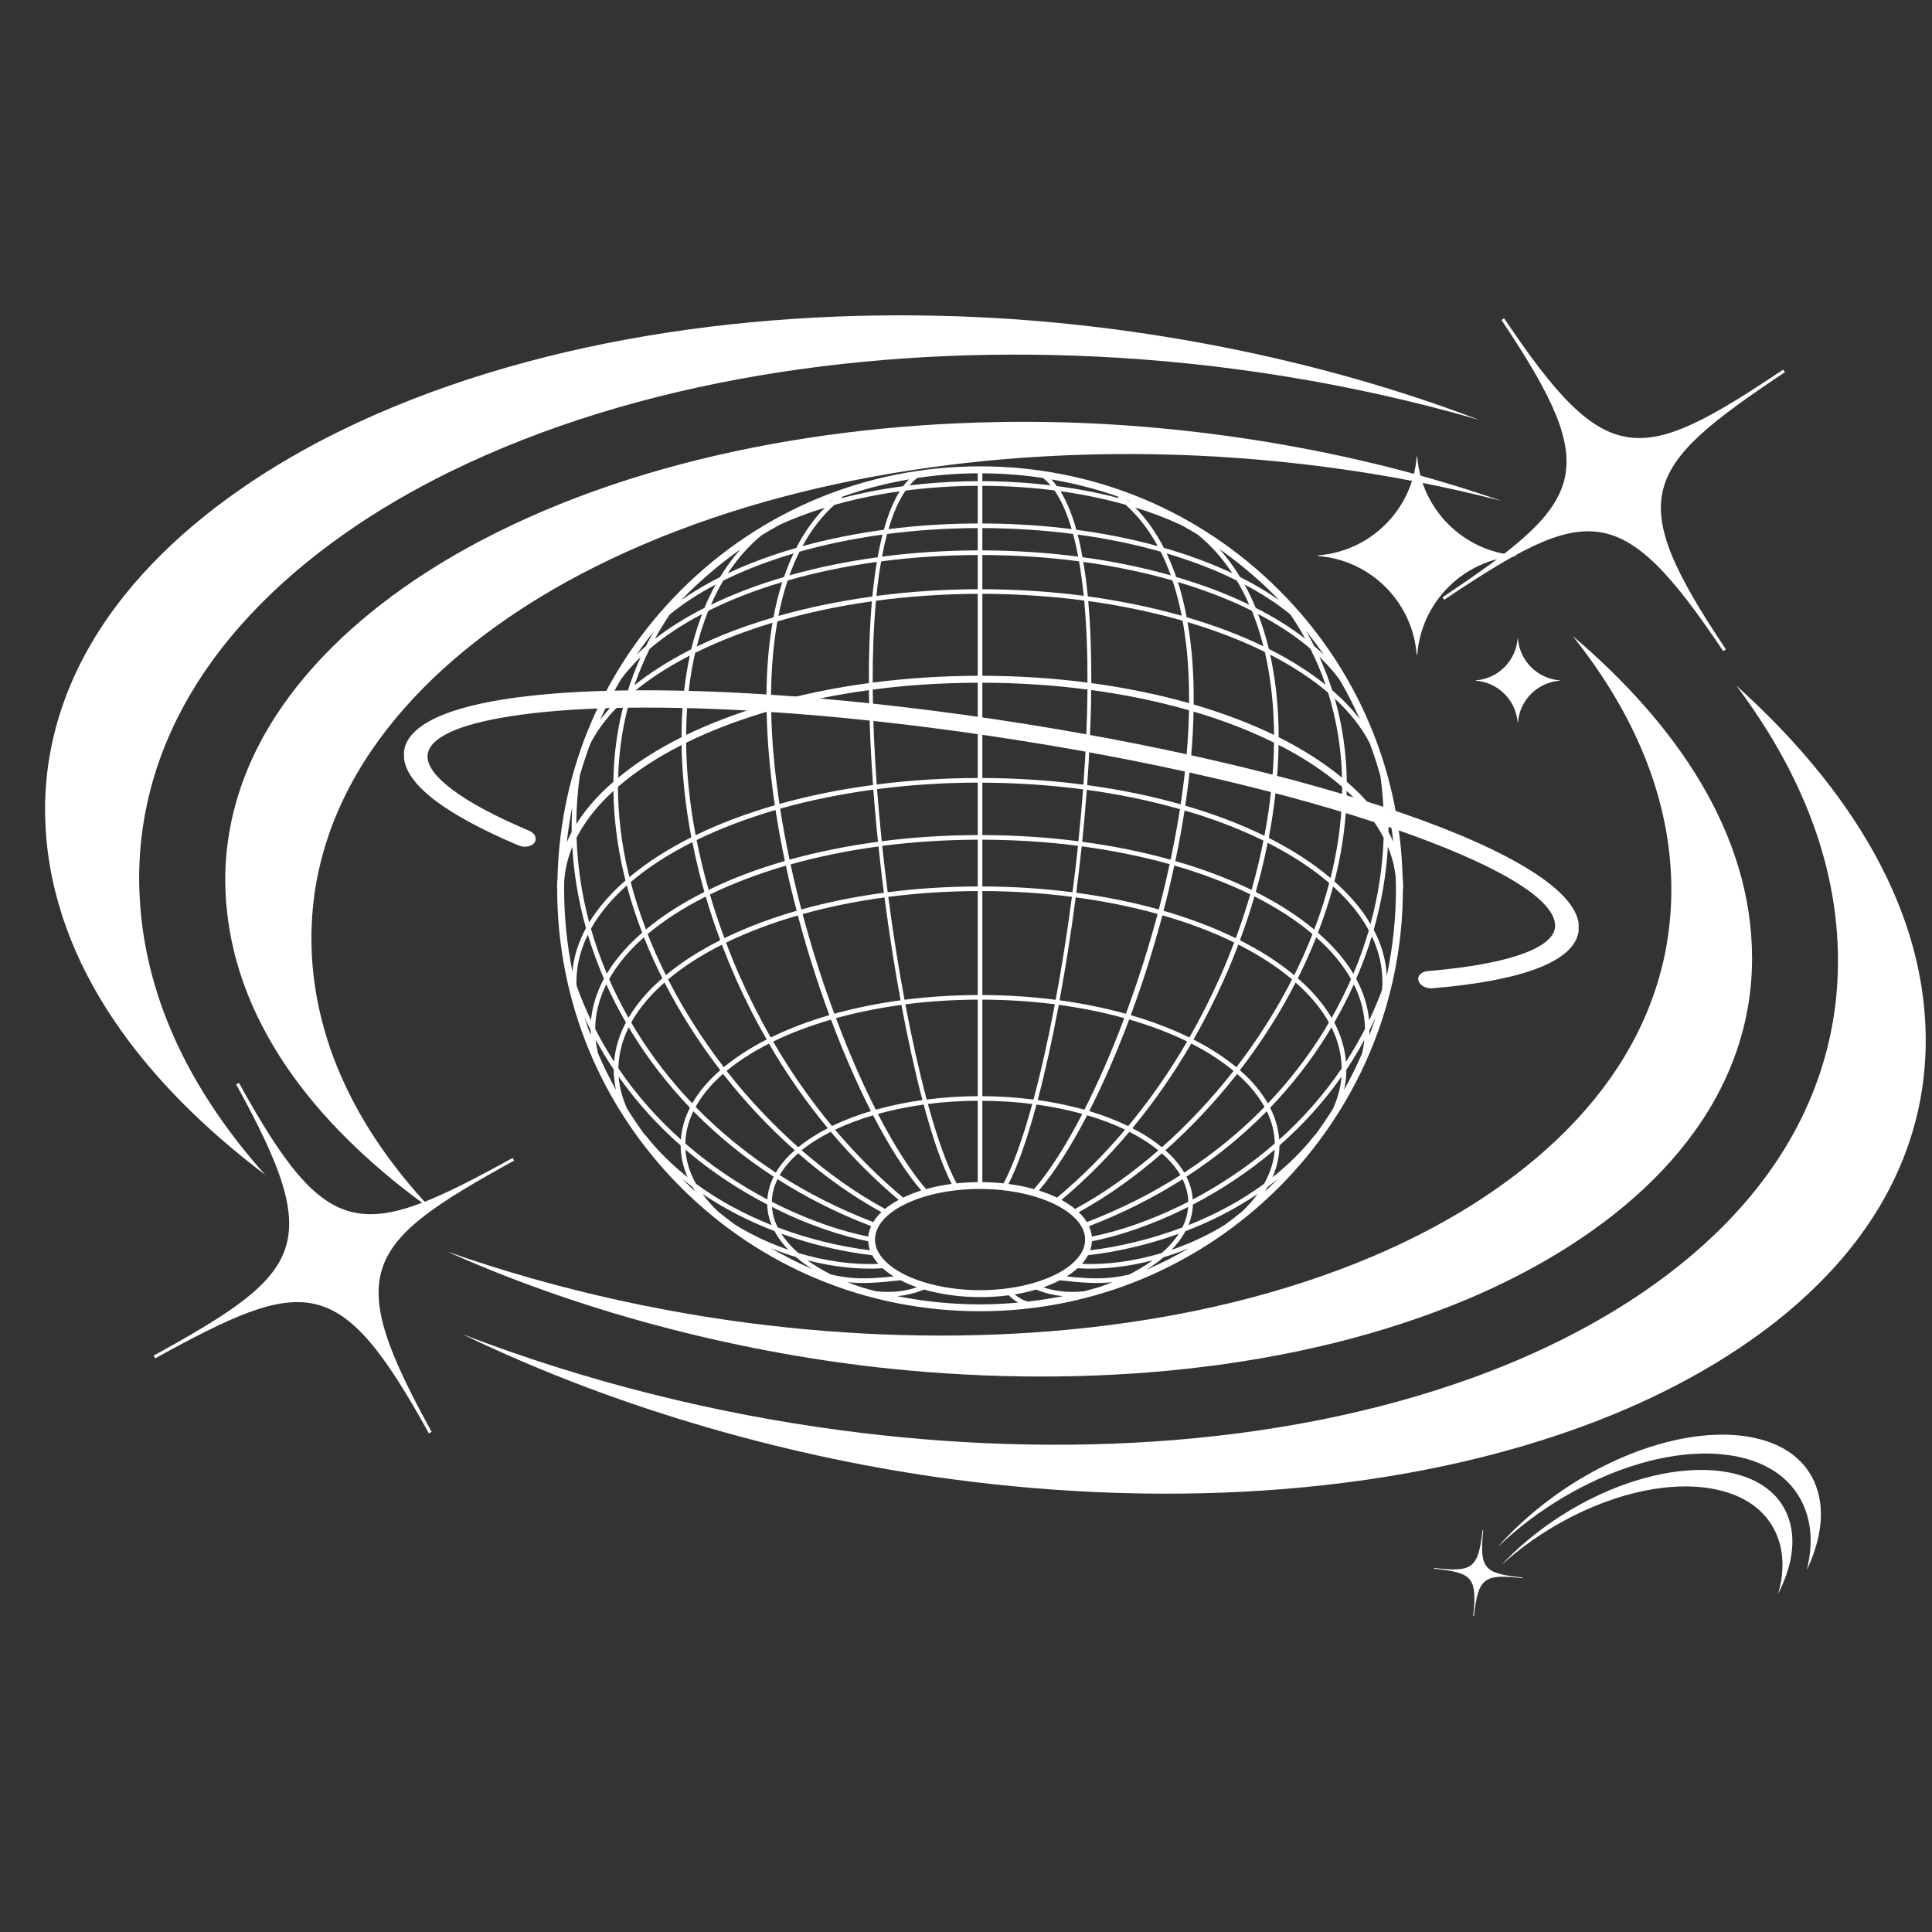 <svg xmlns="http://www.w3.org/2000/svg" xmlns:xlink="http://www.w3.org/1999/xlink" width="500" zoomAndPan="magnify" viewBox="0 0 375 375" height="500" preserveAspectRatio="xMidYMid meet" version="1.0"><rect x="0" y="0" width="375" height="375" fill="#333333" stroke="none"/><defs><clipPath id="14acac010c"><path d="M 108 90 L 273 90 L 273 254.711 L 108 254.711 Z M 108 90 " clip-rule="nonzero"/></clipPath><clipPath id="b3f451a179"><path d="M 78.414 133 L 306.414 133 L 306.414 192 L 78.414 192 Z M 78.414 133 " clip-rule="nonzero"/></clipPath><clipPath id="4e5cf7150d"><path d="M 255 88.211 L 295 88.211 L 295 128 L 255 128 Z M 255 88.211 " clip-rule="nonzero"/></clipPath><clipPath id="87c73f6eac"><path d="M 86 123.223 L 341 123.223 L 341 268 L 86 268 Z M 86 123.223 " clip-rule="nonzero"/></clipPath><clipPath id="d78dfc3a46"><path d="M 29.258 210 L 100 210 L 100 279 L 29.258 279 Z M 29.258 210 " clip-rule="nonzero"/></clipPath><clipPath id="cacf07108f"><path d="M 43 81 L 292 81 L 292 235 L 43 235 Z M 43 81 " clip-rule="nonzero"/></clipPath><clipPath id="b139c07a05"><path d="M 0 72.004 L 344.488 42.48 L 358.961 211.359 L 14.477 240.887 Z M 0 72.004 " clip-rule="nonzero"/></clipPath><clipPath id="93764e4129"><path d="M 358.969 211.582 L 14.48 241.109 L 0.008 72.227 L 344.496 42.703 Z M 358.969 211.582 " clip-rule="nonzero"/></clipPath><clipPath id="2eef85a9eb"><path d="M 358.969 211.582 L 14.48 241.109 L 0.008 72.227 L 344.496 42.703 Z M 358.969 211.582 " clip-rule="nonzero"/></clipPath><clipPath id="91ced918ea"><path d="M 279 61 L 347 61 L 347 127 L 279 127 Z M 279 61 " clip-rule="nonzero"/></clipPath><clipPath id="c7a8b70381"><path d="M 0 72.004 L 344.488 42.48 L 358.961 211.359 L 14.477 240.887 Z M 0 72.004 " clip-rule="nonzero"/></clipPath><clipPath id="f3222f639b"><path d="M 358.969 211.582 L 14.48 241.109 L 0.008 72.227 L 344.496 42.703 Z M 358.969 211.582 " clip-rule="nonzero"/></clipPath><clipPath id="444043643f"><path d="M 358.969 211.582 L 14.48 241.109 L 0.008 72.227 L 344.496 42.703 Z M 358.969 211.582 " clip-rule="nonzero"/></clipPath><clipPath id="bf49313ec2"><path d="M 8 61 L 288 61 L 288 229 L 8 229 Z M 8 61 " clip-rule="nonzero"/></clipPath><clipPath id="18917b61fa"><path d="M 0 72.004 L 344.488 42.48 L 358.961 211.359 L 14.477 240.887 Z M 0 72.004 " clip-rule="nonzero"/></clipPath><clipPath id="b0f68f4145"><path d="M 358.969 211.582 L 14.48 241.109 L 0.008 72.227 L 344.496 42.703 Z M 358.969 211.582 " clip-rule="nonzero"/></clipPath><clipPath id="5084aeac0e"><path d="M 358.969 211.582 L 14.48 241.109 L 0.008 72.227 L 344.496 42.703 Z M 358.969 211.582 " clip-rule="nonzero"/></clipPath><clipPath id="cd844cf771"><path d="M 291 285 L 348 285 L 348 310 L 291 310 Z M 291 285 " clip-rule="nonzero"/></clipPath><clipPath id="3d608c694c"><path d="M 275.758 298.633 L 344.938 269.664 L 359.133 303.562 L 289.949 332.531 Z M 275.758 298.633 " clip-rule="nonzero"/></clipPath><clipPath id="787d5cda9a"><path d="M 289.941 332.508 L 359.121 303.543 L 344.93 269.645 L 275.746 298.609 Z M 289.941 332.508 " clip-rule="nonzero"/></clipPath><clipPath id="bb6242e9e2"><path d="M 289.941 332.508 L 359.121 303.543 L 344.93 269.645 L 275.746 298.609 Z M 289.941 332.508 " clip-rule="nonzero"/></clipPath><clipPath id="df9c716f39"><path d="M 278 296 L 296 296 L 296 314 L 278 314 Z M 278 296 " clip-rule="nonzero"/></clipPath><clipPath id="a47f988a57"><path d="M 275.758 298.633 L 344.938 269.664 L 359.133 303.562 L 289.949 332.531 Z M 275.758 298.633 " clip-rule="nonzero"/></clipPath><clipPath id="6ddeed6cff"><path d="M 289.941 332.508 L 359.121 303.543 L 344.93 269.645 L 275.746 298.609 Z M 289.941 332.508 " clip-rule="nonzero"/></clipPath><clipPath id="6437e8877b"><path d="M 289.941 332.508 L 359.121 303.543 L 344.93 269.645 L 275.746 298.609 Z M 289.941 332.508 " clip-rule="nonzero"/></clipPath><clipPath id="4144a9e535"><path d="M 290 278 L 354 278 L 354 305 L 290 305 Z M 290 278 " clip-rule="nonzero"/></clipPath><clipPath id="6071da33c4"><path d="M 275.758 298.633 L 344.938 269.664 L 359.133 303.562 L 289.949 332.531 Z M 275.758 298.633 " clip-rule="nonzero"/></clipPath><clipPath id="18ab9b5740"><path d="M 289.941 332.508 L 359.121 303.543 L 344.93 269.645 L 275.746 298.609 Z M 289.941 332.508 " clip-rule="nonzero"/></clipPath><clipPath id="fe50a4ea1a"><path d="M 289.941 332.508 L 359.121 303.543 L 344.93 269.645 L 275.746 298.609 Z M 289.941 332.508 " clip-rule="nonzero"/></clipPath></defs><g clip-path="url(#14acac010c)"><path fill="#ffffff" d="M 111.051 156.711 C 110.984 158.297 110.938 159.898 110.961 161.496 C 110.617 162.148 110.297 162.809 110.012 163.473 C 110.262 161.188 110.617 158.926 111.051 156.711 Z M 143.715 106.633 C 142.266 108.254 140.949 110.059 139.75 112.023 C 137.016 113.395 134.5 114.879 132.215 116.48 C 135.723 112.859 139.578 109.547 143.715 106.633 Z M 248.246 116.469 C 245.961 114.867 243.434 113.371 240.703 112.012 C 239.5 110.023 238.164 108.207 236.699 106.574 C 240.449 109.215 244.004 112.184 247.309 115.484 C 247.629 115.793 247.938 116.137 248.246 116.469 Z M 269.5 161.484 C 269.535 159.863 269.488 158.262 269.41 156.664 C 269.844 158.879 270.176 161.109 270.426 163.371 C 270.152 162.742 269.844 162.102 269.5 161.484 Z M 269.18 189.379 C 269.008 186.328 268.152 183.359 266.641 180.469 C 268.152 175.156 269.078 169.754 269.387 164.352 C 270.199 166.293 270.691 168.27 270.906 170.27 C 270.918 171.012 270.953 171.766 270.953 172.52 C 270.953 178.254 270.348 183.898 269.18 189.379 Z M 245.492 231.277 C 245.688 230.992 245.859 230.695 246.027 230.398 C 246.668 229.918 247.285 229.418 247.914 228.914 C 247.711 229.121 247.516 229.348 247.309 229.555 C 246.715 230.148 246.098 230.707 245.492 231.277 Z M 132.5 228.867 C 133.129 229.383 133.758 229.898 134.398 230.375 C 134.57 230.672 134.754 230.969 134.945 231.266 C 134.34 230.695 133.734 230.137 133.141 229.555 C 132.922 229.324 132.719 229.098 132.5 228.867 Z M 119.066 153.512 C 119.137 158.766 119.797 164.156 121.102 169.664 C 121.203 170.074 121.309 170.484 121.41 170.898 C 120.68 171.535 119.98 172.188 119.316 172.852 C 117.305 174.859 115.648 176.941 114.367 179.055 C 112.914 173.629 112.094 168.121 111.91 162.605 C 113.543 159.406 115.957 156.355 119.066 153.512 Z M 114.609 144.281 C 116.172 141.266 118.449 138.41 121.34 135.762 C 119.891 140.879 119.125 146.234 119.055 151.754 C 118.266 152.438 117.512 153.137 116.801 153.832 C 114.812 155.832 113.18 157.863 111.863 159.953 C 111.875 156.801 112.105 153.66 112.539 150.543 C 113.145 148.418 113.84 146.328 114.609 144.281 Z M 126.922 122.531 C 126.371 123.48 125.848 124.453 125.355 125.434 C 124.738 125.973 124.141 126.496 123.582 127.055 C 124.645 125.504 125.754 123.984 126.922 122.531 Z M 136.73 117.996 C 133.105 119.836 129.883 121.848 127.105 124.008 C 127.984 122.395 128.957 120.82 129.996 119.277 C 132.578 117.164 135.574 115.211 138.902 113.465 C 138.113 114.902 137.383 116.41 136.73 117.996 Z M 154.027 107.434 C 153.344 108.859 152.727 110.391 152.176 112 C 149.867 112.676 147.625 113.418 145.453 114.219 C 142.801 115.211 140.32 116.262 137.988 117.395 C 138.707 115.734 139.508 114.172 140.391 112.699 C 144.492 110.664 149.078 108.895 154.027 107.434 Z M 147.75 103.949 C 148.93 103.219 150.117 102.52 151.328 101.859 C 154.039 100.613 156.977 99.504 160.086 98.555 C 157.938 100.75 156.098 103.344 154.555 106.348 C 149.773 107.73 145.305 109.387 141.27 111.281 C 143.133 108.449 145.305 105.992 147.75 103.949 Z M 161.492 97.207 C 161.289 97.254 161.082 97.312 160.875 97.379 C 161.129 97.277 161.379 97.184 161.633 97.094 C 161.586 97.129 161.539 97.164 161.492 97.207 Z M 175.316 94.375 C 171.176 94.914 167.188 95.688 163.402 96.684 C 163.426 96.602 163.438 96.512 163.426 96.43 C 167.609 94.957 171.945 93.816 176.414 93.051 C 176.023 93.449 175.66 93.895 175.316 94.375 Z M 217.059 96.66 C 213.273 95.668 209.285 94.891 205.133 94.352 C 204.801 93.883 204.449 93.449 204.07 93.051 C 208.496 93.816 212.84 94.922 217.047 96.398 C 217.023 96.488 217.023 96.57 217.059 96.66 Z M 218.922 97.164 C 218.887 97.129 218.84 97.094 218.797 97.047 C 219.047 97.152 219.309 97.242 219.562 97.344 C 219.355 97.289 219.141 97.219 218.922 97.164 Z M 242.473 117.371 C 240.141 116.25 237.66 115.188 235.02 114.207 C 232.836 113.406 230.594 112.664 228.297 111.988 C 227.746 110.379 227.117 108.859 226.434 107.41 C 231.383 108.883 235.969 110.641 240.062 112.688 C 240.953 114.16 241.754 115.727 242.473 117.371 Z M 250.441 119.242 C 251.492 120.785 252.465 122.363 253.348 123.973 C 250.566 121.824 247.355 119.812 243.73 117.988 C 243.078 116.398 242.348 114.879 241.547 113.441 C 244.875 115.199 247.859 117.129 250.441 119.242 Z M 255.082 125.398 C 254.594 124.395 254.055 123.414 253.496 122.43 C 254.695 123.949 255.852 125.492 256.938 127.066 C 256.34 126.508 255.723 125.938 255.082 125.398 Z M 263.68 153.832 C 262.961 153.125 262.207 152.438 261.418 151.742 C 261.336 146.168 260.559 140.766 259.086 135.602 C 261.977 138.273 264.254 141.152 265.844 144.203 C 266.633 146.305 267.328 148.441 267.934 150.609 C 268.367 153.707 268.586 156.812 268.598 159.941 C 267.293 157.852 265.66 155.82 263.68 153.832 Z M 260.891 172.852 C 260.297 172.246 259.656 171.664 259.004 171.09 C 259.133 170.613 259.258 170.133 259.359 169.664 C 260.676 164.156 261.336 158.766 261.395 153.523 C 261.852 153.934 262.297 154.355 262.723 154.793 C 265.246 157.305 267.191 159.922 268.562 162.594 C 268.379 168.203 267.523 173.82 266.016 179.352 C 264.711 177.121 262.996 174.953 260.891 172.852 Z M 262.688 189.016 C 261.453 186.934 259.84 184.926 257.887 182.961 C 257.223 182.309 256.535 181.68 255.816 181.039 C 256.957 178.059 257.953 175.066 258.766 172.062 C 259.27 172.531 259.77 173 260.262 173.48 C 262.562 175.773 264.367 178.152 265.684 180.574 C 264.859 183.418 263.852 186.238 262.688 189.016 Z M 268.254 192.145 C 267.488 194.199 266.652 196.164 265.75 198.062 C 265.488 195.309 264.652 192.613 263.234 189.984 C 264.414 187.266 265.43 184.523 266.277 181.738 C 267.637 184.605 268.324 187.551 268.324 190.555 C 268.324 191.082 268.301 191.617 268.254 192.145 Z M 265.832 199.922 C 266.242 199.125 266.633 198.301 267.02 197.469 C 266.633 198.645 266.23 199.797 265.797 200.961 C 265.82 200.609 265.832 200.277 265.832 199.922 Z M 230.664 237.801 C 231.211 236.5 231.496 235.176 231.543 233.805 C 236.793 231.074 242.246 227.566 247.422 223.145 C 247.273 225.395 246.566 227.625 245.355 229.781 C 240.805 233.129 235.773 235.777 230.664 237.801 Z M 222.832 246.324 C 222.762 246.344 222.695 246.379 222.625 246.391 C 223.805 245.637 224.891 244.859 225.859 244.027 C 227.52 243.535 229.164 242.941 230.766 242.289 C 228.195 243.773 225.551 245.125 222.832 246.324 Z M 154.508 243.992 C 155.445 244.816 156.496 245.59 157.641 246.324 C 157.617 246.324 157.594 246.312 157.574 246.301 C 154.875 245.113 152.223 243.766 149.66 242.266 C 151.238 242.918 152.863 243.5 154.508 243.992 Z M 133.039 223.145 C 138.215 227.555 143.672 231.062 148.918 233.793 C 148.953 235.152 149.238 236.488 149.773 237.789 C 144.676 235.758 139.645 233.117 135.094 229.77 C 133.883 227.613 133.176 225.383 133.039 223.145 Z M 114.617 199.887 C 114.617 200.242 114.641 200.586 114.652 200.949 C 114.207 199.762 113.797 198.574 113.406 197.375 C 113.797 198.23 114.195 199.078 114.617 199.887 Z M 124.645 181.031 C 123.926 181.668 123.227 182.297 122.578 182.961 C 120.609 184.914 119.02 186.934 117.785 188.992 C 116.574 186.125 115.547 183.211 114.699 180.266 C 116.355 177.305 118.711 174.496 121.66 171.867 C 122.473 174.93 123.48 177.992 124.645 181.031 Z M 134.387 163.461 C 135.027 166.672 135.805 169.902 136.719 173.125 C 132.41 175.285 128.59 177.727 125.379 180.414 C 124.211 177.352 123.215 174.277 122.418 171.219 C 125.742 168.371 129.766 165.781 134.387 163.461 Z M 133.906 127.238 C 132.969 131.559 132.41 136.219 132.305 141.211 C 132.281 141.836 132.293 142.465 132.293 143.094 C 127.617 145.426 123.469 148.062 119.98 150.965 C 120.129 145.297 121.012 139.828 122.633 134.605 C 125.801 131.922 129.598 129.457 133.906 127.238 Z M 134.168 126.027 C 129.973 128.152 126.27 130.496 123.137 133.008 C 123.973 130.598 124.953 128.246 126.098 125.949 C 128.98 123.48 132.41 121.219 136.285 119.188 C 135.461 121.344 134.742 123.629 134.168 126.027 Z M 150.129 119.836 C 146.848 120.797 143.691 121.883 140.719 123.07 C 138.812 123.848 136.98 124.656 135.234 125.504 C 135.852 123.07 136.594 120.738 137.473 118.57 C 141.773 116.41 146.609 114.535 151.832 112.984 C 151.16 115.121 150.574 117.402 150.129 119.836 Z M 170.195 109.066 C 169.84 111.211 169.543 113.465 169.324 115.781 C 162.957 116.66 156.828 117.918 151.09 119.551 C 151.57 117.094 152.164 114.812 152.887 112.676 C 158.281 111.121 164.09 109.91 170.195 109.066 Z M 171.293 103.766 C 170.938 105.16 170.629 106.621 170.344 108.164 C 164.387 108.973 158.637 110.152 153.227 111.68 C 153.812 110.059 154.453 108.527 155.172 107.09 C 160.215 105.66 165.633 104.543 171.293 103.766 Z M 189.777 101.605 C 183.844 101.617 178.027 101.996 172.457 102.703 C 173.34 99.676 174.449 97.129 175.773 95.223 C 180.312 94.625 185 94.32 189.777 94.297 Z M 208.016 102.703 C 202.434 101.996 196.617 101.617 190.672 101.605 L 190.672 94.297 C 195.473 94.309 200.16 94.617 204.664 95.188 C 206.016 97.105 207.109 99.652 208.016 102.703 Z M 210.117 108.152 C 209.844 106.621 209.535 105.148 209.168 103.754 C 214.84 104.531 220.246 105.648 225.289 107.078 C 226.012 108.516 226.66 110.059 227.246 111.68 C 221.824 110.141 216.086 108.961 210.117 108.152 Z M 229.371 119.516 C 223.676 117.906 217.562 116.641 211.148 115.758 C 210.918 113.441 210.633 111.203 210.266 109.066 C 216.383 109.898 222.191 111.121 227.586 112.664 C 228.297 114.801 228.891 117.074 229.371 119.516 Z M 245.23 125.445 C 240.734 123.273 235.738 121.379 230.332 119.805 C 229.875 117.371 229.312 115.109 228.629 112.973 C 233.863 114.535 238.688 116.398 242.988 118.547 C 243.867 120.715 244.609 123.023 245.23 125.445 Z M 246.293 125.961 C 245.707 123.574 245 121.312 244.176 119.176 C 248.051 121.195 251.473 123.457 254.352 125.926 C 255.484 128.188 256.48 130.527 257.301 132.918 C 254.145 130.391 250.441 128.051 246.293 125.961 Z M 248.18 143.082 C 248.18 142.465 248.18 141.836 248.168 141.211 C 248.051 136.16 247.492 131.43 246.531 127.066 C 250.832 129.273 254.625 131.75 257.781 134.445 C 259.43 139.723 260.344 145.242 260.492 150.953 C 256.992 148.062 252.855 145.426 248.18 143.082 Z M 243.742 173.125 C 244.656 169.938 245.422 166.75 246.051 163.586 C 250.684 165.93 254.695 168.543 258 171.398 C 257.211 174.402 256.238 177.43 255.094 180.426 C 251.871 177.727 248.051 175.297 243.742 173.125 Z M 251.207 189.289 C 248.211 186.785 244.668 184.512 240.668 182.504 C 241.719 179.68 242.656 176.848 243.492 173.992 C 247.789 176.164 251.574 178.609 254.754 181.305 C 253.699 183.988 252.523 186.648 251.207 189.289 Z M 258.469 197.57 C 257.289 195.559 255.746 193.594 253.836 191.676 C 253.23 191.07 252.57 190.477 251.906 189.895 C 253.23 187.266 254.41 184.605 255.473 181.934 C 256.078 182.48 256.684 183.027 257.246 183.59 C 259.336 185.691 260.996 187.836 262.242 190.055 C 261.121 192.59 259.875 195.102 258.469 197.57 Z M 211.926 240.016 C 211.855 239.344 211.672 238.668 211.375 238.008 C 217.871 235.504 223.941 232.457 229.531 228.891 C 230.238 230.309 230.605 231.77 230.641 233.266 C 223.621 236.863 216.988 239.035 211.926 240.016 Z M 211.594 242.68 C 211.797 242.117 211.914 241.523 211.949 240.93 C 216.988 239.949 223.586 237.824 230.617 234.27 C 230.516 235.621 230.137 236.957 229.496 238.246 C 223.336 240.566 217.137 242.016 211.594 242.68 Z M 207.043 247.75 C 207.832 247.258 208.539 246.723 209.156 246.164 C 213.777 246.473 218.785 245.91 223.723 244.633 C 222.375 245.613 220.844 246.539 219.184 247.375 C 215.367 248.297 212.289 248.32 207.043 247.75 Z M 179.363 250.297 C 182.598 251.234 186.328 251.77 190.227 251.77 C 192.156 251.77 194.02 251.645 195.793 251.418 C 196.387 252 197.004 252.48 197.633 252.832 C 195.188 253.051 192.719 253.176 190.227 253.176 C 184.762 253.176 179.375 252.629 174.129 251.578 C 175.957 251.418 177.648 250.996 179.363 250.297 Z M 171.336 246.164 C 171.953 246.723 172.664 247.258 173.453 247.75 C 168.172 248.32 165.094 248.297 161.254 247.363 C 159.598 246.527 158.074 245.613 156.727 244.621 C 161.676 245.91 166.707 246.473 171.336 246.164 Z M 168.516 240.93 C 168.547 241.512 168.664 242.109 168.867 242.68 C 163.324 242.004 157.113 240.566 150.953 238.234 C 150.312 236.945 149.934 235.621 149.844 234.27 C 156.863 237.812 163.461 239.949 168.516 240.93 Z M 150.918 228.867 C 156.52 232.457 162.59 235.504 169.086 237.996 C 168.777 238.656 168.594 239.332 168.523 240.016 C 163.461 239.023 156.84 236.852 149.809 233.254 C 149.844 231.746 150.234 230.285 150.918 228.867 Z M 121.488 198.461 C 120.176 200.93 119.41 203.465 119.203 206.07 C 117.891 204.035 116.652 201.934 115.523 199.695 C 115.555 196.723 116.301 193.836 117.684 191.059 C 118.816 193.57 120.082 196.039 121.488 198.461 Z M 128.566 189.883 C 127.883 190.477 127.23 191.07 126.613 191.676 C 124.715 193.582 123.172 195.547 121.992 197.559 C 120.598 195.09 119.34 192.59 118.23 190.055 C 119.832 187.188 122.117 184.469 124.988 181.934 C 126.051 184.594 127.242 187.254 128.566 189.883 Z M 139.805 182.492 C 135.793 184.504 132.25 186.773 129.254 189.277 C 127.938 186.648 126.762 183.977 125.707 181.305 C 128.852 178.652 132.648 176.211 136.98 174.027 C 137.816 176.859 138.754 179.691 139.805 182.492 Z M 152.543 168.031 C 153.16 170.922 153.855 173.844 154.633 176.781 C 149.535 178.254 144.836 180.035 140.605 182.09 C 139.566 179.281 138.629 176.461 137.793 173.629 C 142.207 171.48 147.168 169.594 152.543 168.031 Z M 150.531 157.223 C 151.031 160.469 151.629 163.77 152.336 167.117 C 146.973 168.668 142 170.543 137.543 172.727 C 136.629 169.492 135.852 166.258 135.211 163.051 C 139.805 160.812 144.949 158.848 150.531 157.223 Z M 148.805 138.16 C 148.918 143.871 149.453 149.961 150.391 156.301 C 144.824 157.91 139.668 159.852 135.027 162.113 C 133.859 155.992 133.242 149.961 133.176 144.168 C 137.852 141.859 143.098 139.852 148.805 138.16 Z M 149.113 127.363 C 148.848 130.348 148.746 133.488 148.77 136.742 C 143.145 138.387 137.906 140.375 133.188 142.648 C 133.188 142.18 133.188 141.699 133.199 141.23 C 133.312 136.035 133.906 131.168 134.934 126.715 C 139.453 124.484 144.48 122.52 149.945 120.875 C 149.594 122.945 149.305 125.09 149.113 127.363 Z M 168.652 132.586 C 161.973 133.488 155.605 134.801 149.66 136.48 C 149.637 133.383 149.754 130.359 150.004 127.434 C 150.211 125.047 150.52 122.762 150.895 120.613 C 156.625 118.934 162.785 117.621 169.234 116.719 C 168.789 121.836 168.617 127.273 168.652 132.586 Z M 189.777 115.258 L 189.777 131.168 C 182.781 131.191 175.945 131.648 169.383 132.492 C 169.371 126.828 169.578 121.469 170.023 116.605 C 176.379 115.758 183 115.289 189.777 115.258 Z M 189.777 107.73 L 189.777 114.367 C 183.113 114.387 176.504 114.832 170.113 115.668 C 170.355 113.316 170.652 111.055 171.027 108.961 C 177.031 108.176 183.32 107.75 189.777 107.73 Z M 189.777 106.828 C 183.422 106.848 177.203 107.262 171.188 108.039 C 171.484 106.496 171.816 105.023 172.184 103.652 C 177.844 102.91 183.742 102.52 189.777 102.496 Z M 190.672 106.828 L 190.672 102.496 C 196.719 102.52 202.617 102.91 208.277 103.641 C 208.656 105.012 208.977 106.484 209.273 108.039 C 203.258 107.262 197.027 106.848 190.672 106.828 Z M 190.672 114.367 L 190.672 107.73 C 197.141 107.742 203.43 108.164 209.445 108.949 C 209.809 111.055 210.105 113.293 210.348 115.645 C 204.047 114.824 197.438 114.387 190.672 114.367 Z M 211.078 132.492 C 204.527 131.637 197.68 131.18 190.672 131.168 L 190.672 115.258 C 197.484 115.281 204.105 115.734 210.438 116.559 C 210.895 121.438 211.102 126.816 211.078 132.492 Z M 230.469 127.434 C 230.719 130.359 230.824 133.383 230.801 136.48 C 224.867 134.801 218.5 133.488 211.82 132.586 C 211.844 127.25 211.684 121.801 211.227 116.66 C 217.699 117.551 223.836 118.844 229.543 120.477 C 229.941 122.68 230.25 125 230.469 127.434 Z M 231.691 136.742 C 231.727 133.488 231.613 130.348 231.359 127.363 C 231.156 125.059 230.867 122.863 230.504 120.75 C 235.969 122.371 241 124.316 245.504 126.543 C 246.543 131.055 247.148 135.965 247.273 141.23 C 247.285 141.699 247.273 142.18 247.285 142.648 C 242.566 140.363 237.328 138.387 231.691 136.742 Z M 230.059 156.379 C 231.016 149.992 231.555 143.871 231.668 138.113 C 237.34 139.793 242.586 141.816 247.285 144.145 C 247.23 149.969 246.59 156.059 245.422 162.227 C 240.793 159.953 235.625 158 230.059 156.379 Z M 228.125 167.129 C 228.832 163.805 229.418 160.535 229.922 157.328 C 230.594 157.52 231.281 157.703 231.953 157.91 C 236.781 159.43 241.215 161.188 245.23 163.164 C 244.602 166.34 243.832 169.539 242.93 172.727 C 238.461 170.555 233.5 168.668 228.125 167.129 Z M 225.84 176.781 C 226.617 173.832 227.312 170.898 227.93 167.996 C 233.293 169.539 238.242 171.422 242.68 173.594 C 241.844 176.438 240.906 179.281 239.867 182.102 C 235.637 180.047 230.926 178.254 225.84 176.781 Z M 236.824 189.598 C 235.02 193.664 233.031 197.594 230.859 201.375 C 227.426 199.695 223.609 198.242 219.48 197.043 C 220.703 193.742 221.871 190.34 222.957 186.867 C 223.918 183.77 224.809 180.699 225.621 177.66 C 230.676 179.109 235.352 180.883 239.559 182.938 C 238.699 185.176 237.809 187.402 236.824 189.598 Z M 239.98 207.152 C 237.602 205.176 234.801 203.371 231.656 201.773 C 233.828 197.98 235.832 194.039 237.648 189.961 C 238.621 187.77 239.523 185.562 240.359 183.336 C 244.324 185.348 247.836 187.609 250.785 190.098 C 247.801 195.961 244.176 201.684 239.98 207.152 Z M 242.211 209.176 C 241.719 208.684 241.191 208.203 240.656 207.734 C 244.852 202.277 248.488 196.566 251.484 190.703 C 252.078 191.242 252.66 191.766 253.199 192.316 C 255.199 194.312 256.777 196.359 257.941 198.461 C 257.633 198.996 257.324 199.535 257.004 200.059 C 253.859 205.145 250.203 209.859 246.098 214.18 C 245.113 212.453 243.824 210.797 242.211 209.176 Z M 227.164 224.164 C 226.855 223.863 226.523 223.566 226.191 223.281 C 231.098 218.93 235.738 214.008 239.934 208.684 C 239.992 208.605 240.051 208.512 240.105 208.445 C 240.621 208.891 241.113 209.348 241.57 209.805 C 243.203 211.438 244.484 213.129 245.445 214.852 C 240.816 219.617 235.59 223.875 229.863 227.602 C 229.176 226.426 228.273 225.281 227.164 224.164 Z M 209.57 235.461 C 209.5 235.391 209.445 235.344 209.375 235.289 C 214.875 232.285 220.328 228.398 225.52 223.875 C 225.871 224.172 226.215 224.48 226.535 224.801 C 227.598 225.875 228.457 226.973 229.121 228.09 C 223.516 231.668 217.445 234.719 210.953 237.207 C 210.586 236.602 210.129 236.02 209.57 235.461 Z M 154.922 223.855 C 160.121 228.391 165.586 232.273 171.086 235.277 C 171.016 235.344 170.949 235.391 170.891 235.461 C 170.332 236.02 169.875 236.602 169.496 237.207 C 163.004 234.719 156.945 231.656 151.34 228.09 C 152.211 226.594 153.422 225.18 154.922 223.855 Z M 140.344 208.434 C 140.41 208.512 140.469 208.605 140.539 208.684 C 144.723 214.008 149.363 218.93 154.27 223.27 C 153.938 223.566 153.605 223.863 153.285 224.164 C 152.176 225.27 151.273 226.426 150.586 227.602 C 144.871 223.875 139.645 219.605 135.016 214.852 C 136.262 212.59 138.066 210.434 140.344 208.434 Z M 139.805 207.727 C 139.27 208.191 138.742 208.684 138.25 209.176 C 136.629 210.785 135.348 212.453 134.363 214.156 C 130.246 209.848 126.602 205.145 123.469 200.059 C 123.137 199.535 122.84 198.996 122.52 198.461 C 124.039 195.719 126.223 193.125 128.98 190.703 C 131.984 196.555 135.609 202.266 139.805 207.727 Z M 142.824 189.961 C 144.629 194.027 146.633 197.969 148.805 201.762 C 145.66 203.371 142.859 205.176 140.492 207.141 C 136.297 201.684 132.66 195.961 129.676 190.098 C 132.602 187.645 136.113 185.383 140.113 183.371 C 140.961 185.586 141.863 187.781 142.824 189.961 Z M 157.516 186.867 C 158.602 190.34 159.766 193.742 160.98 197.043 C 156.852 198.23 153.035 199.695 149.605 201.375 C 147.441 197.594 145.441 193.664 143.637 189.598 C 142.664 187.414 141.773 185.199 140.926 182.961 C 145.098 180.938 149.773 179.156 154.863 177.695 C 155.676 180.723 156.543 183.793 157.516 186.867 Z M 171.68 174.188 C 172.582 181.098 173.637 187.836 174.801 194.156 C 170.285 194.77 165.977 195.652 161.941 196.77 C 159.664 190.648 157.574 184.125 155.789 177.43 C 160.738 176.039 166.066 174.953 171.68 174.188 Z M 170.516 164.297 C 170.824 167.301 171.176 170.316 171.555 173.285 C 165.941 174.039 160.566 175.125 155.547 176.527 C 154.781 173.641 154.086 170.715 153.457 167.777 C 158.762 166.293 164.488 165.105 170.516 164.297 Z M 169.508 153.262 C 169.668 155.352 169.828 157.27 169.988 158.961 C 170.113 160.434 170.262 161.918 170.422 163.391 C 164.387 164.191 158.625 165.367 153.25 166.863 C 152.555 163.562 151.938 160.262 151.434 156.961 C 157.059 155.375 163.129 154.129 169.508 153.262 Z M 169.453 152.371 C 163.07 153.215 156.977 154.449 151.297 156.047 C 150.359 149.879 149.785 143.77 149.684 137.898 C 155.57 136.207 161.941 134.871 168.664 133.957 C 168.719 140.594 169.062 147.012 169.453 152.371 Z M 189.777 151.012 C 183.055 151.023 176.484 151.457 170.172 152.266 C 169.715 145.949 169.441 139.746 169.395 133.852 C 175.898 132.984 182.734 132.539 189.777 132.516 Z M 210.289 152.301 C 203.988 151.477 197.406 151.031 190.672 151.012 L 190.672 132.516 C 197.68 132.527 204.527 132.984 211.078 133.84 C 211.031 139.746 210.758 145.961 210.289 152.301 Z M 211.02 152.391 C 211.41 147.023 211.742 140.605 211.809 133.934 C 218.488 134.836 224.855 136.16 230.789 137.863 C 230.676 143.758 230.102 149.914 229.164 156.117 C 223.496 154.504 217.402 153.25 211.02 152.391 Z M 210.051 163.391 C 210.199 161.918 210.348 160.434 210.484 158.961 C 210.633 157.281 210.793 155.387 210.953 153.305 C 217.254 154.164 223.324 155.43 229.027 157.062 C 228.516 160.332 227.906 163.598 227.211 166.863 C 221.836 165.367 216.074 164.191 210.051 163.391 Z M 208.906 173.285 C 209.285 170.305 209.637 167.301 209.957 164.273 C 215.949 165.082 221.688 166.238 227.027 167.734 C 226.387 170.691 225.691 173.629 224.922 176.527 C 219.895 175.125 214.531 174.039 208.906 173.285 Z M 205.66 194.156 C 206.824 187.824 207.891 181.086 208.793 174.176 C 214.371 174.93 219.711 176.004 224.695 177.398 C 222.898 184.102 220.797 190.648 218.531 196.781 C 214.496 195.652 210.176 194.77 205.66 194.156 Z M 210.484 215.391 C 207.637 214.602 204.598 213.961 201.418 213.516 C 202.859 208.078 204.242 201.809 205.512 195.035 C 209.969 195.641 214.234 196.508 218.223 197.617 C 215.789 204.125 213.148 210.145 210.484 215.391 Z M 218.98 218.578 C 216.68 217.457 214.152 216.484 211.422 215.664 C 214.121 210.363 216.75 204.344 219.172 197.879 C 223.254 199.055 227.039 200.492 230.422 202.148 C 227.016 208.023 223.176 213.516 218.98 218.578 Z M 219.789 218.988 C 223.977 213.926 227.816 208.422 231.223 202.551 C 234.332 204.125 237.09 205.918 239.434 207.863 C 239.363 207.953 239.297 208.031 239.227 208.125 C 235.043 213.449 230.398 218.359 225.52 222.688 C 223.871 221.328 221.953 220.086 219.789 218.988 Z M 211.012 216.477 C 213.672 217.262 216.156 218.188 218.383 219.262 C 214.301 224.105 209.879 228.539 205.168 232.457 C 204.094 231.941 202.914 231.473 201.656 231.086 C 204.711 227.496 207.898 222.473 211.012 216.477 Z M 201.188 214.395 C 204.297 214.816 207.281 215.434 210.074 216.211 C 206.906 222.348 203.703 227.359 200.719 230.809 C 199.152 230.375 197.484 230.035 195.746 229.805 C 197.543 226.344 199.395 221.008 201.188 214.395 Z M 190.672 213.664 C 193.996 213.676 197.246 213.895 200.367 214.281 C 198.547 220.906 196.648 226.242 194.785 229.691 C 193.461 229.543 192.078 229.461 190.672 229.449 Z M 185.676 229.691 C 183.812 226.242 181.914 220.906 180.105 214.281 C 183.195 213.883 186.441 213.676 189.777 213.652 L 189.777 229.449 C 188.383 229.461 187 229.543 185.676 229.691 Z M 179.754 230.809 C 176.77 227.359 173.566 222.348 170.398 216.211 C 173.18 215.445 176.152 214.828 179.285 214.395 C 181.066 221.02 182.918 226.344 184.727 229.805 C 182.977 230.023 181.309 230.363 179.754 230.809 Z M 175.305 232.457 C 170.594 228.539 166.172 224.105 162.078 219.273 C 164.316 218.211 166.789 217.273 169.461 216.477 C 172.574 222.473 175.762 227.496 178.805 231.074 C 177.547 231.473 176.367 231.93 175.305 232.457 Z M 160.672 218.977 C 158.52 220.086 156.59 221.328 154.941 222.676 C 150.062 218.348 145.418 213.449 141.246 208.125 C 141.168 208.031 141.098 207.941 141.027 207.852 C 143.352 205.93 146.117 204.16 149.25 202.574 C 152.656 208.434 156.484 213.926 160.672 218.977 Z M 169.039 215.664 C 166.32 216.477 163.781 217.445 161.492 218.566 C 157.297 213.516 153.469 208.031 150.062 202.172 C 153.422 200.527 157.207 199.102 161.301 197.914 C 163.723 204.355 166.352 210.375 169.039 215.664 Z M 179.043 213.516 C 175.863 213.961 172.836 214.602 169.988 215.391 C 167.324 210.145 164.695 204.125 162.262 197.625 C 166.227 196.531 170.48 195.664 174.961 195.047 C 176.23 201.809 177.613 208.078 179.043 213.516 Z M 189.777 194.027 L 189.777 212.762 C 186.371 212.785 183.055 213.012 179.867 213.414 C 178.414 207.977 177.008 201.703 175.727 194.941 C 180.223 194.359 184.93 194.051 189.777 194.027 Z M 189.777 172.953 L 189.777 193.137 C 184.898 193.148 180.129 193.469 175.566 194.051 C 174.379 187.723 173.316 180.973 172.414 174.086 C 177.969 173.363 183.789 172.977 189.777 172.953 Z M 189.777 162.98 L 189.777 172.062 C 183.777 172.074 177.922 172.461 172.297 173.184 C 171.91 170.211 171.555 167.207 171.234 164.18 C 177.168 163.426 183.375 163.004 189.777 162.98 Z M 189.777 162.09 C 183.387 162.102 177.133 162.512 171.145 163.289 C 170.801 159.91 170.492 156.516 170.238 153.168 C 176.484 152.359 183.035 151.926 189.777 151.902 Z M 190.672 162.09 L 190.672 151.914 C 197.324 151.934 203.887 152.391 210.223 153.215 C 209.98 156.551 209.672 159.922 209.316 163.289 C 203.328 162.512 197.074 162.102 190.672 162.09 Z M 190.672 172.062 L 190.672 162.98 C 197.051 163.004 203.27 163.402 209.238 164.168 C 208.918 167.195 208.562 170.211 208.176 173.191 C 202.551 172.461 196.684 172.074 190.672 172.062 Z M 190.672 193.137 L 190.672 172.953 C 196.641 172.965 202.469 173.352 208.059 174.074 C 207.156 180.973 206.082 187.723 204.906 194.062 C 200.332 193.469 195.551 193.148 190.672 193.137 Z M 190.672 194.027 C 195.508 194.051 200.219 194.348 204.746 194.93 C 203.465 201.703 202.059 207.977 200.594 213.426 C 197.406 213.012 194.078 212.785 190.672 212.762 Z M 171.785 234.648 C 166.297 231.668 160.809 227.805 155.605 223.262 C 157.207 221.969 159.105 220.77 161.254 219.684 C 165.336 224.527 169.75 228.949 174.438 232.902 C 173.453 233.426 172.562 234.008 171.785 234.648 Z M 206.023 232.902 C 210.723 228.961 215.137 224.527 219.207 219.684 C 221.332 220.77 223.219 221.969 224.832 223.293 C 219.629 227.816 214.164 231.68 208.676 234.66 C 207.898 234.02 207.02 233.438 206.023 232.902 Z M 199.543 252.629 C 198.641 252.422 197.77 251.953 196.938 251.246 C 198.41 251.008 199.805 250.688 201.121 250.309 C 202.836 250.996 204.516 251.418 206.324 251.578 C 204.094 252.023 201.816 252.367 199.543 252.629 Z M 208.609 244.805 C 205.203 248.219 197.977 250.422 190.227 250.422 C 182.473 250.422 175.258 248.219 171.84 244.805 C 170.516 243.477 169.84 242.062 169.84 240.609 C 169.84 235.184 178.984 230.777 190.227 230.777 C 197.977 230.777 205.203 232.992 208.609 236.406 C 209.945 237.734 210.621 239.148 210.621 240.609 C 210.621 242.062 209.945 243.477 208.609 244.805 Z M 120.027 207.359 C 120.074 204.617 120.77 201.957 122.039 199.387 C 122.258 199.773 122.473 200.152 122.715 200.539 C 125.926 205.75 129.688 210.582 133.918 215 C 132.898 217.012 132.316 219.078 132.168 221.191 C 127.789 217.273 123.641 212.695 120.027 207.359 Z M 133.016 221.945 C 133.07 219.789 133.609 217.695 134.582 215.688 C 139.234 220.414 144.449 224.676 150.164 228.391 C 149.445 229.828 149.043 231.301 148.941 232.809 C 143.66 230.023 138.195 226.445 133.016 221.945 Z M 153.926 242.246 C 153.012 241.344 152.266 240.406 151.66 239.457 C 157.754 241.66 163.859 243.02 169.301 243.637 C 169.609 244.223 170 244.77 170.48 245.316 C 165.543 245.535 160.168 244.77 154.965 243.215 C 154.609 242.895 154.246 242.574 153.926 242.246 Z M 167.074 249.816 C 166.203 249.52 165.348 249.199 164.523 248.871 C 167.395 249.191 170.355 249.008 174.789 248.492 C 175.773 249.008 176.836 249.465 177.992 249.852 C 175.555 250.676 173.121 250.926 170.148 250.652 C 170.137 250.652 170.113 250.652 170.113 250.652 C 169.098 250.402 168.078 250.113 167.074 249.816 Z M 213.375 249.816 C 212.371 250.113 211.363 250.391 210.348 250.652 C 210.336 250.652 210.336 250.652 210.324 250.652 C 207.352 250.926 204.938 250.676 202.516 249.863 C 203.672 249.465 204.746 249.008 205.715 248.504 C 210.117 249.008 213.066 249.191 215.926 248.871 C 215.102 249.199 214.246 249.52 213.375 249.816 Z M 225.484 243.215 C 220.281 244.77 214.922 245.535 210.004 245.316 C 210.473 244.77 210.859 244.223 211.18 243.637 C 216.602 243.02 222.707 241.672 228.801 239.469 C 228.184 240.406 227.438 241.344 226.535 242.246 C 226.203 242.574 225.84 242.895 225.484 243.215 Z M 231.508 232.82 C 231.418 231.301 231.008 229.84 230.285 228.391 C 236.016 224.676 241.227 220.426 245.879 215.688 C 246.875 217.719 247.391 219.82 247.434 221.957 C 242.258 226.445 236.793 230.035 231.508 232.82 Z M 248.293 221.203 C 248.145 219.09 247.562 217.023 246.531 215.012 C 250.785 210.582 254.547 205.75 257.758 200.539 C 257.988 200.152 258.203 199.773 258.434 199.387 C 259.715 201.98 260.391 204.652 260.422 207.383 C 256.809 212.703 252.672 217.285 248.293 221.203 Z M 261.258 206.09 C 261.039 203.488 260.273 200.949 258.984 198.473 C 260.379 196.039 261.656 193.57 262.777 191.059 C 264.184 193.879 264.906 196.758 264.938 199.719 C 263.797 201.945 262.562 204.07 261.258 206.09 Z M 258.25 170.418 C 254.867 167.551 250.82 164.945 246.258 162.637 C 247.434 156.492 248.086 150.418 248.168 144.578 C 252.91 146.988 257.062 149.73 260.516 152.734 C 260.516 158.16 259.852 163.746 258.492 169.457 C 258.422 169.777 258.332 170.098 258.25 170.418 Z M 218.488 97.973 C 220.922 100.156 222.992 102.84 224.719 106.004 C 219.758 104.633 214.453 103.57 208.918 102.828 C 208.105 99.914 207.09 97.367 205.832 95.348 C 210.254 95.965 214.496 96.844 218.488 97.973 Z M 161.941 98.008 C 165.93 96.879 170.195 95.984 174.629 95.359 C 173.371 97.379 172.367 99.926 171.555 102.828 C 166.02 103.582 160.715 104.645 155.754 106.004 C 157.457 102.875 159.516 100.191 161.941 98.008 Z M 121.969 169.457 C 120.621 163.746 119.957 158.148 119.945 152.723 C 123.363 149.766 127.516 147.035 132.293 144.613 C 132.387 150.406 133.027 156.414 134.191 162.512 C 129.617 164.809 125.57 167.391 122.176 170.246 C 122.109 169.984 122.039 169.723 121.969 169.457 Z M 111.887 190.555 C 111.887 187.414 112.652 184.352 114.105 181.43 C 114.961 184.309 116.016 187.164 117.227 189.973 C 115.809 192.59 114.973 195.285 114.711 198.027 C 113.68 195.879 112.742 193.641 111.91 191.297 C 111.898 191.059 111.887 190.809 111.887 190.555 Z M 116.117 204.551 C 115.875 203.637 115.715 202.723 115.625 201.797 C 116.723 203.816 117.891 205.762 119.125 207.598 C 119.125 207.609 119.125 207.621 119.125 207.633 C 119.125 208.945 119.273 210.25 119.559 211.539 C 118.289 209.266 117.145 206.938 116.117 204.551 Z M 125.332 220.395 C 125.273 220.336 125.219 220.289 125.148 220.266 C 123.938 218.621 122.805 216.93 121.73 215.207 C 120.793 213.16 120.234 211.07 120.074 208.957 C 123.684 214.098 127.789 218.531 132.109 222.324 C 132.121 224.414 132.578 226.48 133.461 228.492 C 130.465 226.117 127.699 223.43 125.332 220.395 Z M 139.418 235.195 C 138.238 234.078 137.211 232.922 136.352 231.734 C 140.754 234.719 145.512 237.105 150.324 238.953 C 150.988 240.199 151.879 241.398 153.012 242.574 C 149.328 241.309 145.797 239.652 142.605 237.664 C 141.531 236.863 140.469 236.055 139.418 235.195 Z M 241.043 235.195 C 239.969 236.066 238.871 236.91 237.762 237.723 C 234.586 239.707 231.051 241.344 227.395 242.598 C 228.516 241.445 229.418 240.223 230.102 238.965 C 234.918 237.129 239.672 234.738 244.074 231.758 C 243.227 232.934 242.211 234.09 241.043 235.195 Z M 255.301 220.266 C 255.242 220.289 255.188 220.336 255.141 220.395 C 252.762 223.441 249.984 226.125 246.988 228.516 C 247.871 226.492 248.328 224.426 248.34 222.336 C 252.66 218.543 256.766 214.109 260.379 208.992 C 260.219 211.105 259.645 213.184 258.719 215.23 C 257.645 216.941 256.512 218.621 255.301 220.266 Z M 260.891 211.539 C 261.176 210.262 261.328 208.945 261.328 207.633 C 262.562 205.781 263.727 203.863 264.824 201.832 C 264.734 202.746 264.574 203.648 264.344 204.562 C 263.305 206.938 262.16 209.277 260.891 211.539 Z M 263.934 139.555 C 262.434 137.609 260.629 135.75 258.582 133.969 C 257.875 131.762 257.039 129.594 256.078 127.48 C 257.555 128.895 258.867 130.359 259.988 131.887 C 261.453 134.367 262.754 136.938 263.934 139.555 Z M 239.191 111.27 C 235.145 109.363 230.688 107.707 225.906 106.336 C 224.352 103.32 222.5 100.715 220.34 98.5 C 223.516 99.48 226.523 100.637 229.312 101.926 C 230.398 102.531 231.477 103.148 232.539 103.812 C 235.055 105.867 237.281 108.367 239.191 111.27 Z M 202.445 92.777 C 202.961 93.188 203.441 93.656 203.91 94.203 C 199.621 93.691 195.199 93.414 190.672 93.395 L 190.672 91.875 C 194.648 91.887 198.582 92.195 202.445 92.777 Z M 189.777 91.863 L 189.777 93.395 C 185.273 93.414 180.84 93.703 176.551 94.215 C 177.008 93.668 177.5 93.188 178.016 92.777 C 181.855 92.195 185.789 91.887 189.777 91.863 Z M 120.531 131.844 C 121.641 130.348 122.918 128.895 124.371 127.512 C 123.398 129.648 122.566 131.844 121.855 134.082 C 119.773 135.875 117.98 137.77 116.484 139.715 C 117.695 137.004 119.043 134.379 120.531 131.844 Z M 109.52 170.988 C 109.668 168.738 110.195 166.535 111.086 164.387 C 111.383 169.676 112.285 174.953 113.738 180.148 C 112.254 182.879 111.371 185.691 111.098 188.578 C 110.047 183.348 109.496 177.969 109.496 172.52 C 109.496 172.004 109.508 171.492 109.52 170.988 Z M 108.125 172.324 C 108.125 172.383 108.137 172.43 108.16 172.484 C 108.16 172.496 108.148 172.508 108.148 172.52 C 108.148 194.418 116.688 215.012 132.191 230.5 C 147.695 245.992 168.297 254.512 190.227 254.512 C 235.453 254.512 272.258 217.766 272.301 172.59 C 272.336 172.508 272.359 172.418 272.359 172.324 C 272.359 171.605 272.312 170.898 272.246 170.188 C 271.66 149.16 263.211 129.465 248.258 114.535 C 232.754 99.047 212.152 90.516 190.227 90.516 C 168.309 90.516 147.695 99.047 132.191 114.535 C 117.145 129.57 108.684 149.398 108.203 170.59 C 108.148 171.172 108.125 171.742 108.125 172.324 " fill-opacity="1" fill-rule="nonzero"/></g><g clip-path="url(#b3f451a179)"><path fill="#ffffff" d="M 277.113 188.488 C 275.867 188.59 275.07 189.426 275.32 190.34 C 275.57 191.266 276.785 191.926 278.031 191.824 C 286.742 191.094 293.738 189.781 298.551 187.906 C 303.664 185.918 306.465 183.27 306.465 179.969 C 306.465 173.113 293.383 165.164 272.258 157.863 C 251.859 150.816 223.723 144.145 192.684 139.543 C 176.996 137.223 162.09 135.645 148.539 134.777 C 128.922 133.523 112.113 133.773 99.984 135.418 C 87.109 137.164 79.258 140.605 78.445 145.652 C 78.398 145.949 78.375 146.246 78.375 146.531 C 78.375 149.375 80.504 152.348 84.438 155.352 C 88.219 158.219 93.73 161.176 100.66 164.102 C 101.801 164.582 103.188 164.34 103.746 163.543 C 104.305 162.754 103.836 161.727 102.695 161.234 C 96.188 158.492 91.055 155.75 87.637 153.145 C 84.617 150.852 82.984 148.715 82.984 146.828 C 82.984 146.648 83.008 146.477 83.031 146.328 C 83.602 142.773 90.223 140.203 101.184 138.719 C 112.891 137.121 129.289 136.902 148.539 138.125 C 161.941 138.98 176.688 140.547 192.156 142.844 C 222.82 147.379 250.555 153.945 270.598 160.867 C 289.898 167.539 301.844 174.336 301.844 179.672 C 301.844 181.715 299.82 183.473 296.117 184.914 C 291.762 186.605 285.277 187.805 277.113 188.488 " fill-opacity="1" fill-rule="nonzero"/></g><g clip-path="url(#4e5cf7150d)"><path fill="#ffffff" d="M 274.977 88.641 L 275.09 88.641 C 275.867 98.863 284.031 107.031 294.266 107.797 L 294.266 107.922 C 284.031 108.688 275.867 116.855 275.09 127.078 L 274.977 127.078 C 274.199 116.855 266.035 108.688 255.805 107.922 L 255.805 107.797 C 266.035 107.031 274.199 98.863 274.977 88.641 " fill-opacity="1" fill-rule="evenodd"/></g><path fill="#ffffff" d="M 294.574 123.914 L 294.629 123.914 C 294.949 128.266 298.426 131.738 302.77 132.059 L 302.77 132.117 C 298.426 132.438 294.949 135.91 294.629 140.25 L 294.574 140.25 C 294.254 135.91 290.777 132.438 286.422 132.117 L 286.422 132.059 C 290.777 131.738 294.254 128.266 294.574 123.914 " fill-opacity="1" fill-rule="evenodd"/><g clip-path="url(#87c73f6eac)"><path fill="#ffffff" d="M 86.785 242.926 C 114.809 255.484 145.637 262.855 172.777 265.66 C 210.855 269.59 251.543 266.234 285.023 252.086 C 309.465 241.734 333.398 223.77 338.926 197.262 C 339.699 193.602 340.074 189.824 340.074 186.008 C 340.074 161.621 325.156 140.344 305.246 123.438 C 316.824 137.938 324.406 154.602 324.406 172.766 C 324.406 177.023 323.965 181.219 323.125 185.324 C 317.223 213.617 292.516 232.82 266.305 243.922 C 232.492 258.223 191.562 261.688 153.062 257.691 C 131.559 255.484 108.73 250.652 86.785 242.926 " fill-opacity="1" fill-rule="evenodd"/></g><g clip-path="url(#d78dfc3a46)"><path fill="#ffffff" d="M 45.836 210.484 L 46.121 210.352 L 46.387 210.195 C 63.668 241.516 70.168 240.918 99.492 224.762 L 99.781 225.27 C 70.453 241.449 66.477 246.59 83.781 277.91 L 83.25 278.219 C 65.945 246.898 59.449 247.496 30.121 263.652 L 29.832 263.121 C 59.16 246.965 63.137 241.824 45.836 210.484 " fill-opacity="1" fill-rule="evenodd"/></g><path fill="#ffffff" d="M 89.727 258.949 C 120.531 273.871 154.609 283.094 184.754 287.113 C 227.031 292.762 272.469 290.355 310.238 275.703 C 337.82 264.977 365.07 245.754 372.098 216.422 C 373.07 212.359 373.621 208.168 373.754 203.906 C 374.551 176.762 358.637 152.551 337.023 133.082 C 349.445 149.613 357.336 168.418 356.715 188.656 C 356.582 193.379 355.965 198.059 354.883 202.582 C 347.391 233.898 319.234 254.492 289.664 265.992 C 251.52 280.801 205.816 283.316 163.074 277.598 C 139.184 274.422 113.902 268.285 89.727 258.949 " fill-opacity="1" fill-rule="evenodd"/><g clip-path="url(#cacf07108f)"><g clip-path="url(#b139c07a05)"><g clip-path="url(#93764e4129)"><g clip-path="url(#2eef85a9eb)"><path fill="#ffffff" d="M 291.43 97.227 C 262.438 87.109 231.09 82.398 203.812 81.922 C 165.539 81.258 125.285 88.078 93.137 105.031 C 69.668 117.43 47.352 137.375 44.113 164.258 C 43.652 167.973 43.602 171.766 43.93 175.57 C 46.012 199.867 62.691 219.793 83.973 234.934 C 71.199 221.477 62.223 205.523 60.672 187.426 C 60.309 183.18 60.391 178.965 60.875 174.805 C 64.34 146.109 87.316 124.867 112.484 111.57 C 144.953 94.434 185.434 87.484 224.133 88.176 C 245.746 88.539 268.906 91.406 291.43 97.227 " fill-opacity="1" fill-rule="evenodd"/></g></g></g></g><g clip-path="url(#91ced918ea)"><g clip-path="url(#c7a8b70381)"><g clip-path="url(#f3222f639b)"><g clip-path="url(#444043643f)"><path fill="#ffffff" d="M 335.004 126.055 L 334.727 126.211 L 334.477 126.387 C 314.582 96.66 308.16 97.809 280.32 116.41 L 279.992 115.93 C 307.828 97.305 311.355 91.844 291.438 62.117 L 291.941 61.766 C 311.855 91.488 318.277 90.34 346.117 71.742 L 346.449 72.242 C 318.609 90.844 315.086 96.309 335.004 126.055 " fill-opacity="1" fill-rule="evenodd"/></g></g></g></g><g clip-path="url(#bf49313ec2)"><g clip-path="url(#18917b61fa)"><g clip-path="url(#b0f68f4145)"><g clip-path="url(#5084aeac0e)"><path fill="#ffffff" d="M 287.133 81.516 C 255.164 69.281 220.422 63 190.047 61.57 C 147.441 59.551 102.375 65.828 65.996 83.656 C 39.43 96.699 13.922 118.176 9.426 148 C 8.805 152.133 8.609 156.355 8.844 160.613 C 10.367 187.727 28.289 210.492 51.488 228.039 C 37.699 212.629 28.234 194.57 27.121 174.352 C 26.852 169.633 27.066 164.918 27.762 160.32 C 32.551 128.477 58.844 105.555 87.324 91.574 C 124.066 73.562 169.387 67.152 212.461 69.195 C 236.535 70.324 262.246 74.277 287.133 81.516 " fill-opacity="1" fill-rule="evenodd"/></g></g></g></g><g clip-path="url(#cd844cf771)"><g clip-path="url(#3d608c694c)"><g clip-path="url(#787d5cda9a)"><g clip-path="url(#bb6242e9e2)"><path fill="#ffffff" d="M 291.43 303.746 C 295.984 298.887 301.535 294.832 306.73 291.996 C 314.02 288.023 322.441 285.285 330.324 285.309 C 336.082 285.332 342.375 286.922 345.699 291.758 C 346.16 292.426 346.551 293.148 346.871 293.914 C 348.914 298.789 347.711 304.297 345.141 309.344 C 346.246 305.473 346.367 301.508 344.844 297.875 C 344.488 297.023 344.047 296.223 343.535 295.469 C 339.988 290.305 333.438 288.535 327.262 288.512 C 319.301 288.484 310.82 291.219 303.453 295.242 C 299.336 297.484 295.176 300.363 291.43 303.746 " fill-opacity="1" fill-rule="evenodd"/></g></g></g></g><g clip-path="url(#df9c716f39)"><g clip-path="url(#a47f988a57)"><g clip-path="url(#6ddeed6cff)"><g clip-path="url(#6437e8877b)"><path fill="#ffffff" d="M 285.953 313.668 L 286.023 313.668 L 286.09 313.676 C 286.926 305.965 288.273 305.543 295.492 306.316 L 295.508 306.191 C 288.285 305.41 287.062 304.715 287.898 297.004 L 287.77 296.984 C 286.93 304.699 285.578 305.125 278.359 304.348 L 278.344 304.48 C 285.566 305.254 286.793 305.949 285.953 313.668 " fill-opacity="1" fill-rule="evenodd"/></g></g></g></g><g clip-path="url(#4144a9e535)"><g clip-path="url(#6071da33c4)"><g clip-path="url(#18ab9b5740)"><g clip-path="url(#fe50a4ea1a)"><path fill="#ffffff" d="M 290.676 300.297 C 295.59 294.73 301.637 290.031 307.332 286.703 C 315.316 282.031 324.609 278.707 333.391 278.473 C 339.809 278.309 346.867 279.871 350.73 285.148 C 351.266 285.879 351.727 286.672 352.109 287.512 C 354.543 292.875 353.387 299.051 350.691 304.754 C 351.793 300.406 351.797 295.984 349.977 291.988 C 349.555 291.055 349.039 290.172 348.445 289.359 C 344.324 283.723 336.965 281.961 330.09 282.141 C 321.215 282.375 311.863 285.699 303.789 290.422 C 299.277 293.059 294.73 296.402 290.676 300.297 " fill-opacity="1" fill-rule="evenodd"/></g></g></g></g></svg>